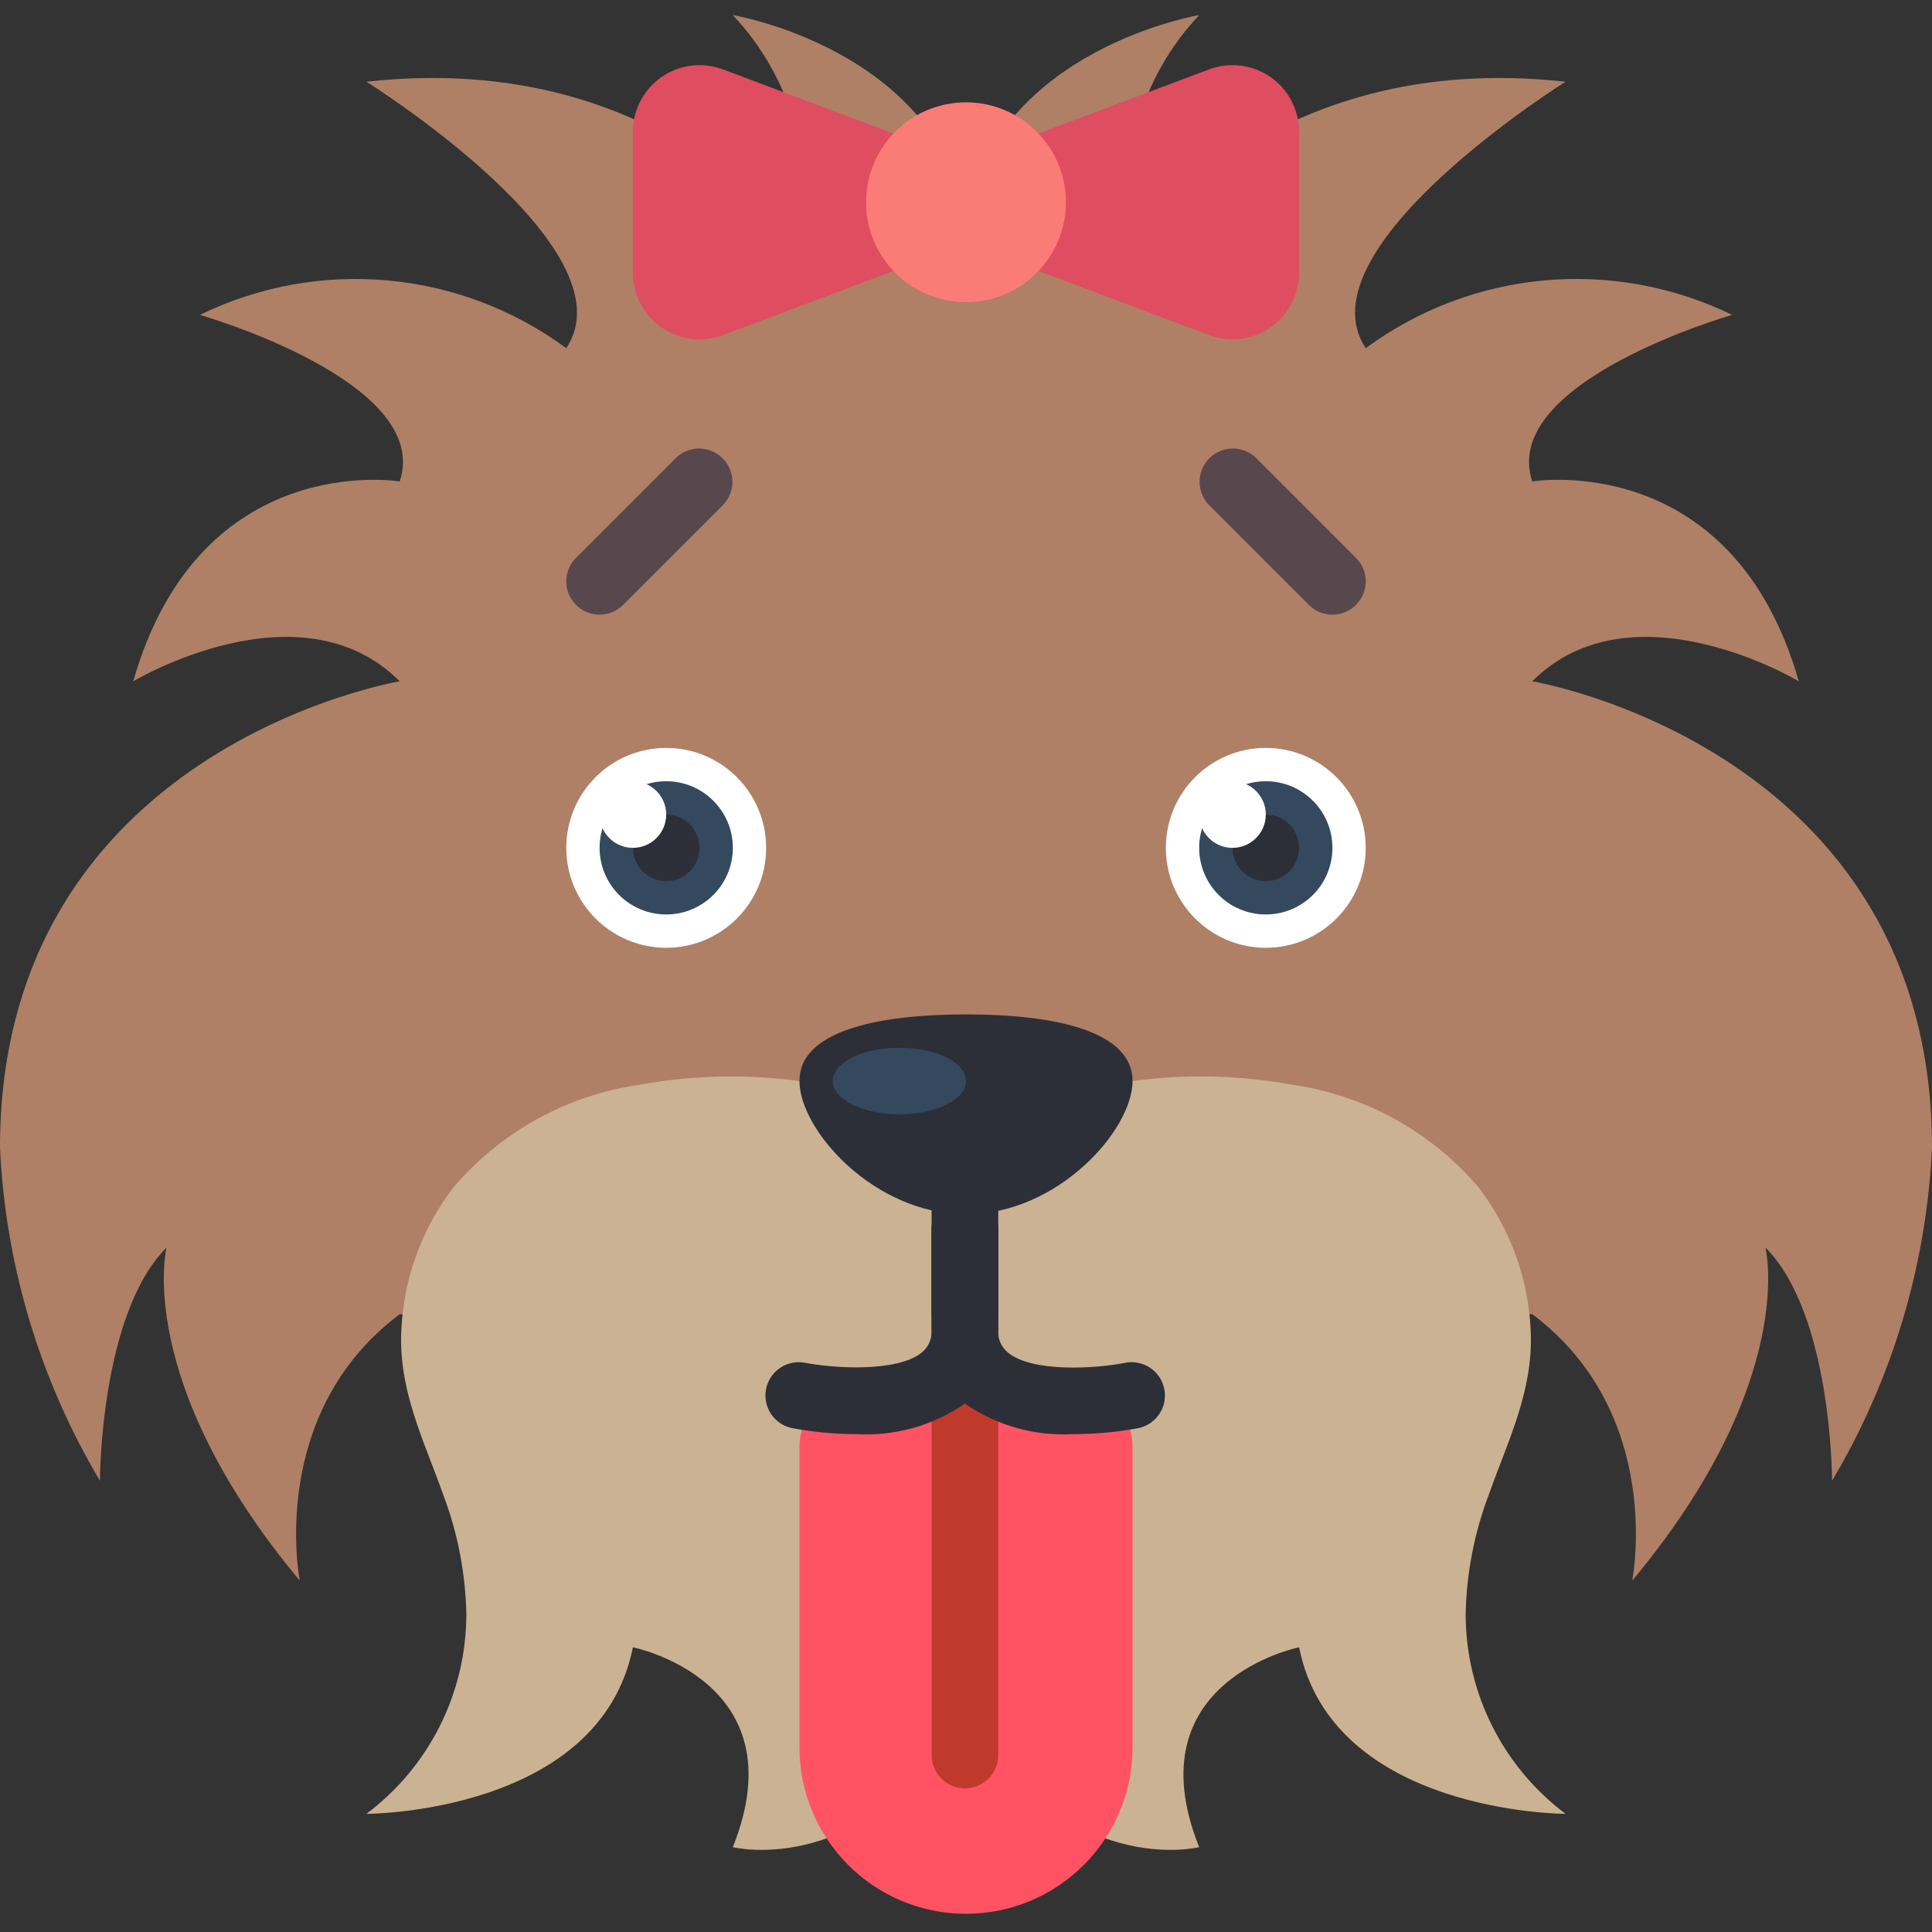 <svg height="512pt" viewBox="0 -4 512 512" width="512pt" xmlns="http://www.w3.org/2000/svg"><rect x="0" y="-4" width="512" height="512" fill="#333333" stroke="none"/><path d="m406.07 344.277c35.309 26.48 26.48 70.621 26.48 70.621 44.141-52.969 35.312-88.277 35.312-88.277 17.652 17.656 17.652 61.793 17.652 61.793 15.949-26.805 25.043-57.121 26.484-88.277 0-105.93-105.93-123.586-105.93-123.586 26.48-26.48 70.621 0 70.621 0-17.656-61.793-70.621-52.965-70.621-52.965-8.828-26.484 52.965-44.137 52.965-44.137-31.492-15.348-68.898-11.949-97.105 8.828-17.652-26.484 52.969-70.621 52.969-70.621-79.449-8.828-114.762 44.137-114.762 44.137-4.5-22.242 2.086-45.285 17.656-61.793 0 0-52.965 8.828-61.793 52.965-8.828-44.137-61.793-52.965-61.793-52.965 15.57 16.508 22.156 39.551 17.656 61.793 0 0-35.312-52.965-114.762-44.137 0 0 70.621 44.137 52.969 70.621-28.207-20.777-65.613-24.176-97.105-8.828 0 0 61.793 17.652 52.965 44.137 0 0-52.965-8.828-70.621 52.965 0 0 44.141-26.48 70.621 0 0 0-105.93 17.656-105.93 123.586 1.441 31.156 10.535 61.473 26.484 88.277 0 0 0-44.137 17.652-61.793 0 0-8.828 35.309 35.312 88.277 0 0-8.828-44.141 26.48-70.621" fill="#af8066"/><path d="m203.035 220.691c0 14.625-11.855 26.48-26.484 26.48-14.625 0-26.48-11.855-26.48-26.48 0-14.629 11.855-26.484 26.48-26.484 14.629 0 26.484 11.855 26.484 26.484zm0 0" fill="#fff"/><path d="m361.93 220.691c0 14.625-11.855 26.48-26.48 26.48-14.629 0-26.484-11.855-26.484-26.48 0-14.629 11.855-26.484 26.484-26.484 14.625 0 26.48 11.855 26.48 26.484zm0 0" fill="#fff"/><path d="m300.137 282.484c14.02-1.891 28.246-1.57 42.16.953 19.266 2.723 36.867 12.391 49.496 27.188 8.492 11.035 13.34 24.441 13.871 38.355.633 15.766-5.984 28.637-11.113 43.105-3.84 10.117-5.914 20.82-6.137 31.637 0 20.84 9.812 40.465 26.484 52.969 0 0-61.797 0-70.621-44.141 0 0-44.141 8.828-26.484 52.965 0 0-35.309 8.828-61.793-35.309-26.484 44.137-61.793 35.309-61.793 35.309 17.656-44.137-26.484-52.965-26.484-52.965-8.824 44.141-70.621 44.141-70.621 44.141 16.672-12.504 26.484-32.129 26.484-52.969-.223-10.816-2.297-21.52-6.137-31.637-5.137-14.469-11.746-27.367-11.113-43.105.531-13.914 5.379-27.32 13.871-38.355 12.629-14.797 30.23-24.465 49.496-27.188 13.914-2.523 28.141-2.844 42.16-.953zm0 0" fill="#cbb292"/><path d="m300.137 282.484c0 12.977-19.773 35.309-44.137 35.309s-44.137-22.332-44.137-35.309c.008-1.543.309-3.07.883-4.504 4.148-9.535 21.891-13.152 43.254-13.152 24.363 0 44.137 4.68 44.137 17.656zm0 0" fill="#2c2f38"/><path d="m256 282.484c0-4.879-7.906-8.828-17.656-8.828s-17.652 3.949-17.652 8.828c0 4.875 7.902 8.824 17.652 8.824s17.656-3.949 17.656-8.824zm0 0" fill="#35495e"/><path d="m194.207 220.691c0 9.75-7.906 17.652-17.656 17.652s-17.652-7.902-17.652-17.652c0-9.754 7.902-17.656 17.652-17.656s17.656 7.902 17.656 17.656zm0 0" fill="#35495e"/><path d="m185.379 220.691c0 4.875-3.953 8.824-8.828 8.824s-8.828-3.949-8.828-8.824c0-4.879 3.953-8.828 8.828-8.828s8.828 3.949 8.828 8.828zm0 0" fill="#2c2f38"/><path d="m176.551 211.863c0 4.875-3.953 8.828-8.828 8.828s-8.824-3.953-8.824-8.828 3.949-8.828 8.824-8.828 8.828 3.953 8.828 8.828zm0 0" fill="#fff"/><path d="m353.102 220.691c0 9.75-7.902 17.652-17.652 17.652s-17.656-7.902-17.656-17.652c0-9.754 7.906-17.656 17.656-17.656s17.652 7.902 17.652 17.656zm0 0" fill="#35495e"/><path d="m344.277 220.691c0 4.875-3.953 8.824-8.828 8.824s-8.828-3.949-8.828-8.824c0-4.879 3.953-8.828 8.828-8.828s8.828 3.949 8.828 8.828zm0 0" fill="#2c2f38"/><path d="m335.449 211.863c0 4.875-3.953 8.828-8.828 8.828s-8.828-3.953-8.828-8.828 3.953-8.828 8.828-8.828 8.828 3.953 8.828 8.828zm0 0" fill="#fff"/><path d="m158.898 158.898c-3.57-.004-6.789-2.152-8.156-5.453-1.367-3.297-.609-7.094 1.914-9.617l26.48-26.484c3.465-3.344 8.973-3.297 12.375.109 3.406 3.406 3.453 8.91.109 12.375l-26.484 26.48c-1.652 1.656-3.898 2.586-6.238 2.59zm0 0" fill="#59474e"/><path d="m353.102 158.898c-2.34-.004-4.586-.934-6.238-2.59l-26.484-26.48c-3.344-3.465-3.297-8.969.109-12.375 3.402-3.406 8.91-3.453 12.375-.109l26.48 26.484c2.523 2.523 3.281 6.32 1.914 9.617-1.367 3.301-4.586 5.449-8.156 5.453zm0 0" fill="#59474e"/><path d="m273.656 361.93h8.828c9.738.031 17.625 7.918 17.652 17.656v79.449c0 24.375-19.762 44.137-44.137 44.137s-44.137-19.762-44.137-44.137v-79.449c.027-9.738 7.914-17.625 17.652-17.656zm0 0" fill="#ff5364"/><path d="m255.719 352.582c-4.875 0-8.828-3.953-8.828-8.828v-34.648c0-4.875 3.953-8.828 8.828-8.828s8.828 3.953 8.828 8.828v34.648c0 2.344-.934 4.586-2.586 6.242-1.656 1.656-3.902 2.586-6.242 2.586zm0 0" fill="#2c2f38"/><path d="m275.156 31.418 45.285-17.039c5.43-2.027 11.512-1.262 16.27 2.051 4.754 3.312 7.582 8.75 7.566 14.547v37.25c.016 5.797-2.812 11.234-7.566 14.547-4.758 3.312-10.84 4.078-16.27 2.051l-45.285-17.039h-38.312l-45.285 17.039c-5.43 2.027-11.512 1.262-16.27-2.051-4.754-3.312-7.582-8.75-7.566-14.547v-37.25c-.016-5.797 2.812-11.234 7.566-14.547 4.758-3.312 10.84-4.078 16.27-2.051l45.285 17.039zm0 0" fill="#df4d60"/><path d="m282.484 49.602c0 14.625-11.859 26.484-26.484 26.484s-26.484-11.859-26.484-26.484 11.859-26.48 26.484-26.48 26.484 11.855 26.484 26.48zm0 0" fill="#fb7b76"/><path d="m255.719 469.926c-4.875 0-8.828-3.949-8.828-8.824v-100.582c0-4.875 3.953-8.828 8.828-8.828s8.828 3.953 8.828 8.828v100.582c0 4.875-3.953 8.824-8.828 8.824zm0 0" fill="#c03a2b"/><g fill="#2c2f38"><path d="m226.867 376.055c-5.719-.008-11.426-.547-17.043-1.605-4.719-1.016-7.75-5.629-6.805-10.363.945-4.73 5.52-7.828 10.266-6.949 7.262 1.441 24.461 2.648 31.02-2.727 1.852-1.527 2.816-3.879 2.566-6.27v-26.48c0-4.875 3.953-8.828 8.828-8.828s8.828 3.953 8.828 8.828v26.48c.242 7.695-3.09 15.066-9.023 19.969-8.398 5.75-18.473 8.547-28.637 7.945zm0 0"/><path d="m284.539 376.055c-10.156.598-20.223-2.199-28.617-7.945-5.93-4.891-9.262-12.25-9.031-19.934v-26.48c0-4.875 3.953-8.828 8.828-8.828s8.828 3.953 8.828 8.828v26.48c-.25 2.395.719 4.75 2.574 6.277 6.605 5.422 23.746 4.168 31.004 2.719 3.098-.629 6.293.445 8.383 2.816 2.086 2.371 2.75 5.676 1.738 8.668-1.016 2.992-3.551 5.215-6.652 5.828-5.625 1.051-11.332 1.574-17.055 1.57zm0 0"/></g></svg>